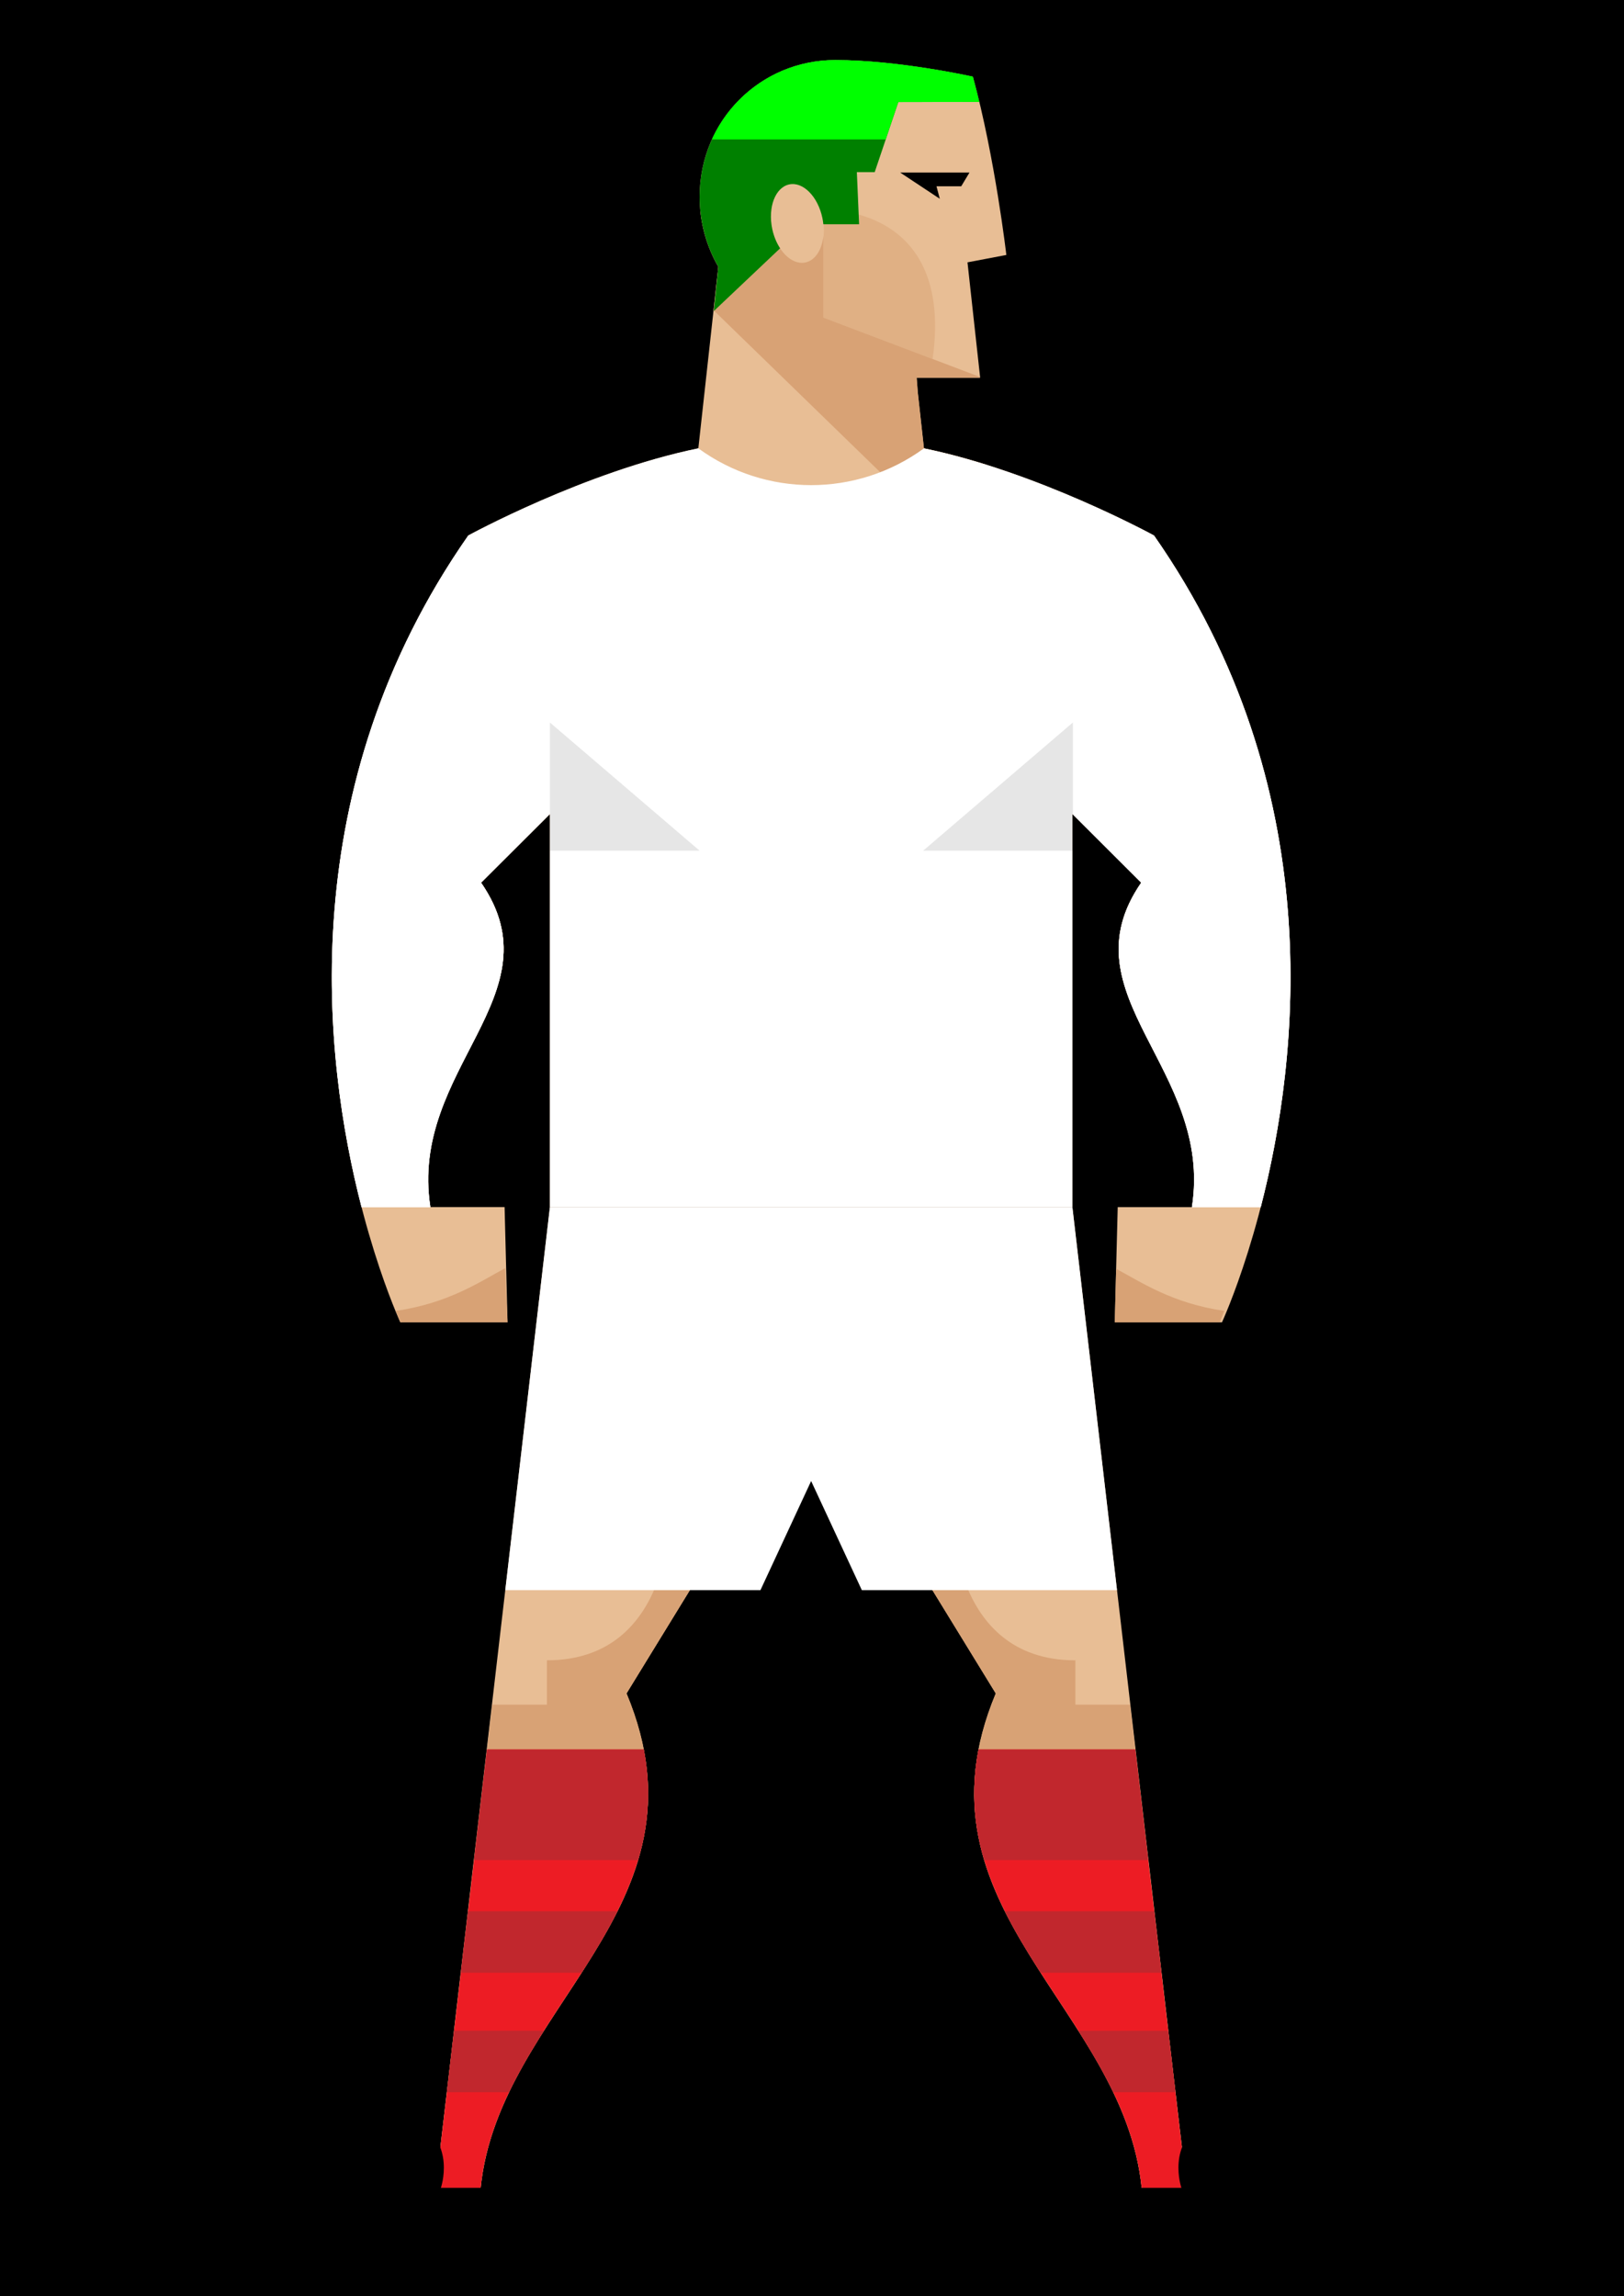 <?xml version="1.0" encoding="utf-8"?>
<svg version="1.1"
     xmlns="http://www.w3.org/2000/svg" x="0px" y="0px"
     viewBox="0 0 841.89 1190.55"
     style="enable-background:new 0 0 841.89 1190.55;" xml:space="preserve">
<rect x="0" y="0" width="841.89" height="1190.55" fill="#333333" stroke="none"/>
<style type="text/css">
	.st0{fill:#02562C;}
	.st1{fill:#E8BE95;}
	.st2{fill:#D8A275;}
	.st3{opacity:0.5;fill:#D8A275;}
	.st4{opacity:0.75;fill:#A67C52;}
	.st5{fill:#EFD9A0;}
	.st6{fill:#0071BC;}
	.st7{fill:#603813;}
	.st8{opacity:0.37;fill:#603813;}
	.st9{fill:#ED1C24;}
	.st10{fill:#C1272D;}
	.st11{fill:#F15A24;}
	.st12{fill:#F7931E;}
	.st13{fill:#9E005D;}
	.st14{fill:#009245;}
	.st15{fill:#8CC63F;}
	.st16{fill:#E84E1F;}
	.st17{fill:#FCEE21;}
	.st18{fill:#D9E021;}
	.st19{fill:#ED1E79;}
	.st20{fill:#FFFFFF;}
	.st21{fill:#29ABE2;}
	.st22{fill:#D4145A;}
	.st23{fill:#FBB03B;}
	.st24{opacity:0.1;}
</style>
    <switch>
	<g>
		<g id="Background">
			<path d="M845.07-8.88H6.61c-6.6,0-12,5.4-12,12v1178.94c0,6.6,5.4,12,12,12h838.46c6.6,0,12-5.4,12-12V3.12
				C857.07-3.48,851.67-8.88,845.07-8.88z"/>
		</g>
        <g id="Body">
			<path class="st1" d="M598.2,277.61c0,0-60.36-33.06-119.22-45.15l-3.19-28.96l-0.58-7.66h32.91l-6.57-59.82l20.14-3.83
				c0,0-5.79-50.14-17.32-92.45c0,0-38.47-8.62-71.31-8.62c-38.86,0-70.37,31.2-70.37,70.87c0,13.27,3.55,25.68,9.7,36.34
				l-10.37,94.12c-58.86,12.09-119.22,45.15-119.22,45.15c-135.11,193.46-35.27,407.98-35.27,407.98h1.16h54.42l-1.53-59.72h-38.47
				c-11.26-71.83,66.62-109.8,26.27-168.22l35.7-35.63v203.85l0,0h101.79h1.16h64.95h1.16h101.79l0,0V422.02l35.7,35.63
				c-40.34,58.42,37.53,96.39,26.27,168.22h-38.47l-1.53,59.72h54.42h1.16C633.47,685.59,733.31,471.06,598.2,277.61z"/>
            <line class="st2" x1="370.1" y1="160.83" x2="370.1" y2="160.83"/>
            <path class="st1" d="M555.93,625.87H420.5H285.07l-59.73,512.71h23.46c6.57-96.98,123.14-147.71,76-260.57l95.7-156.03
				l95.7,156.03c-47.14,112.85,69.43,163.59,76,260.57h23.46L555.93,625.87z"/>
            <g>
				<path class="st2" d="M324.8,878.01L324.8,878.01l53.24-86.8l-30.72-7.94c0,0,1.88,77.57-63.8,77.57v22.98h-28.33l-29.84,254.75
					h23.46c0.08-1.14,0.18-2.27,0.29-3.4C258.11,1040.41,371.38,989.54,324.8,878.01z"/>
                <path class="st2" d="M585.82,883.83h-28.33v-22.98c-65.68,0-63.8-77.57-63.8-77.57l-30.72,7.94l53.24,86.8v0
					c-46.58,111.52,66.69,162.39,75.71,257.16c0.11,1.13,0.22,2.27,0.29,3.4h23.46L585.82,883.83z"/>
			</g>
            <path class="st3" d="M483.47,186.13c11.34-80.56-56.61-77.33-56.61-77.33v7.48v5.96v42.44L483.47,186.13z"/>

            <ellipse transform="matrix(0.98 -0.2 0.2 0.98 -14.813 84.897)" class="st1" cx="413.33"
                     cy="115.86" rx="13.31" ry="20.66"/>
            <path class="st2" d="M499.79,237.53c-0.22-0.06-0.44-0.12-0.66-0.18c-1.25-0.35-2.5-0.69-3.76-1.02
				c-0.03-0.01-0.06-0.02-0.09-0.02c-1.19-0.31-2.38-0.62-3.57-0.92c-0.27-0.07-0.55-0.14-0.82-0.21c-1.23-0.31-2.46-0.61-3.69-0.9
				c-0.03-0.01-0.06-0.01-0.1-0.02c-1.18-0.28-2.36-0.55-3.55-0.81c-0.3-0.07-0.61-0.14-0.91-0.2c-1.22-0.27-2.43-0.53-3.65-0.78
				c0,0,0,0-0.01,0l-3.19-28.96l-0.58-7.66h32.62l-0.03-0.49l-80.94-30.69v-42.44c-0.72,7.15-4.17,12.72-9.28,13.84
				c-7.18,1.57-14.91-6.21-17.25-17.37c-0.77-3.65-0.85-7.2-0.39-10.39h-36.97c0.94,10.89,4.26,21.07,9.42,30.02l-2.49,22.61
				l0.3,0.19l97.13,94.42h45.1l-0.93-14.55c-1.23-0.39-2.47-0.77-3.71-1.14c-0.17-0.05-0.33-0.1-0.5-0.15
				C504.8,238.96,502.3,238.23,499.79,237.53z"/>
            <g>
				<path class="st2" d="M634.65,679.67c-27.15-3.95-43.11-14.96-56.03-21.81l-0.71,27.73h54.42
					C632.32,685.59,633.19,683.54,634.65,679.67z"/>
                <path class="st2" d="M207.53,685.59h55.58l-1.27-28.05c-12.77,6.82-29.06,18.12-56.64,22.13
					C206.65,683.54,207.53,685.59,207.53,685.59z"/>
			</g>
            <g>
				<path class="st2" d="M285.07,422.95l0.35-0.93v-34.77c-0.37,11.99-5.96,60.97-72.13,71.31l45.32,50.46
					c4.48-16.19,3.66-32.71-9.23-51.37l35.7-35.63V422.95z"/>
                <path class="st2" d="M555.58,387.25v34.77l0.35,0.93v-0.93l35.7,35.63c-12.88,18.66-13.7,35.18-9.23,51.37l45.32-50.46
					C561.54,448.22,555.95,399.25,555.58,387.25z"/>
                <path class="st2" d="M555.58,387.25v-2.66C555.58,384.6,555.53,385.55,555.58,387.25z"/>
                <path class="st2" d="M285.42,384.6v2.66C285.47,385.55,285.42,384.6,285.42,384.6z"/>
			</g>
		</g>
        <g id="Hair_Bottom_Layer" opacity="1" fill="green">
			<path  d="M370.08,161.08l0.12,0.05l34.21-32.38c-1.83-2.79-3.28-6.21-4.09-10.05c-2.35-11.17,1.58-21.49,8.76-23.07
				c7.18-1.57,14.91,6.21,17.25,17.37c0.23,1.1,0.38,2.19,0.5,3.27l0.03,0h18.5l-1.16-27.01h9.25L465.7,52.9l42.08-0.06
				c-0.36-1.45-1.88-7.28-2.25-8.71c-0.01-0.03-0.01-0.05-0.02-0.08c-0.37-1.44-0.76-2.88-1.14-4.3c0,0-38.47-8.62-71.31-8.62
				c-38.86,0-70.37,31.2-70.37,70.87c0,13.27,3.55,25.68,9.7,36.34L370.08,161.08z"/>
		</g>
        <g id="Hair_Top_Layer" opacity="1" fill="lime">
			<path  d="M428.88,31.25c-0.82,0.05-1.63,0.11-2.44,0.18c-0.29,0.03-0.57,0.05-0.86,0.08
				c-0.5,0.05-0.98,0.12-1.48,0.19c-0.55,0.07-1.1,0.13-1.64,0.21c-0.2,0.03-0.39,0.07-0.59,0.1c-0.85,0.13-1.69,0.28-2.52,0.45
				c-0.33,0.07-0.67,0.13-1,0.2c-0.76,0.16-1.52,0.34-2.28,0.52c-0.27,0.07-0.54,0.13-0.81,0.2c-0.96,0.25-1.92,0.52-2.87,0.81
				c-0.32,0.1-0.63,0.2-0.95,0.3c-0.66,0.21-1.32,0.43-1.98,0.67c-0.37,0.13-0.74,0.26-1.11,0.4c-0.58,0.22-1.16,0.45-1.74,0.68
				c-0.09,0.03-0.17,0.07-0.26,0.1c-0.36,0.15-0.72,0.29-1.07,0.44c-0.74,0.32-1.46,0.65-2.19,0.99c-0.04,0.02-0.08,0.04-0.13,0.06
				c-0.41,0.19-0.81,0.39-1.21,0.59c-0.24,0.12-0.47,0.24-0.71,0.36c-0.25,0.13-0.51,0.26-0.76,0.39c-0.42,0.22-0.85,0.44-1.26,0.67
				c-0.51,0.28-1,0.57-1.5,0.86c-0.7,0.41-1.39,0.83-2.07,1.26c-0.39,0.24-0.77,0.49-1.15,0.74c-0.47,0.31-0.94,0.63-1.4,0.95
				c-0.32,0.22-0.63,0.45-0.95,0.67c-0.83,0.6-1.65,1.22-2.45,1.85c-0.01,0.01-0.03,0.02-0.04,0.03c-0.8,0.64-1.6,1.29-2.37,1.96
				c-0.2,0.17-0.4,0.34-0.6,0.52c-0.51,0.45-1.01,0.9-1.5,1.37c-0.03,0.03-0.06,0.06-0.1,0.09c-0.11,0.11-0.23,0.22-0.34,0.32
				c-1.63,1.56-3.19,3.19-4.67,4.9c-0.03,0.03-0.05,0.06-0.08,0.1c-0.06,0.07-0.12,0.14-0.18,0.21c-2.09,2.45-4.02,5.04-5.77,7.77
				c-0.03,0.04-0.05,0.08-0.08,0.12c-1.77,2.78-3.36,5.69-4.73,8.73v0l0,0h90.1l6.52-19.38l41.97-0.06
				c-1.05-4.42-2.14-8.82-3.31-13.09c0,0-38.47-8.62-71.31-8.62c-1.09,0-2.17,0.03-3.24,0.08C429.5,31.21,429.19,31.23,428.88,31.25
				z"/>
		</g>
        <g id="Eye">
			<polygon points="466.67,89.47 502.58,89.47 498.3,96.59 485.48,96.59 487.19,103.07 			"/>
		</g>
        <g id="Beard" opacity="0" fill="green">
			<path d="M475.21,195.84h32.91l-3.43-29.99h-5.32V175c0,0-52.41-0.5-54-58.72h-18.5v48.39c0,0,16.46,21.93,48.4,31.93
				L475.21,195.84z"/>
		</g>
        <g id="Moustache" opacity="0" fill="green">
			<path d="M511.61,134.11h-19c-11.42,0-19.5,10.25-19.5,18.76v0V170l0,0c6.11,0,11.07-5.06,11.07-11.3v-5.84h10.29
				C505.78,152.87,511.99,142.53,511.61,134.11z"/>
		</g>
        <g id="Stubble" opacity="0" fill="gray">
			<path  d="M475.21,195.84L475.21,195.84L475.21,195.84l32.91,0l-3.43-29.99h-5.32V175l0,0
				c-8.95-2.36-15.19-10.45-15.19-19.7v-4.84h18.96l-1.59-14.44h-8.93c-11.42,0-19.5,8.34-19.5,16.85v0v14.69
				c-13.35-7.38-26.95-22.05-27.75-51.28h-18.5v48.39c0,0,16.46,21.93,48.4,31.93L475.21,195.84z"/>
		</g>
        <g id="Socks" opacity="1">
			<g>
				<path class="st9"
                      d="M225.34,1138.58h23.46c5.98-88.24,103.01-138.21,84.93-231.51h-81.27L225.34,1138.58z"/>
                <path class="st9"
                      d="M615.66,1138.58l-27.12-231.51h-81.27c-18.08,93.31,78.96,143.27,84.93,231.51H615.66z"/>
			</g>
		</g>
        <g id="Upper_Sock" opacity="1">
			<g>
				<path class="st10" d="M252.46,907.07l-6.71,57.33h85.04c5.24-17.54,7.01-36.34,2.95-57.33H252.46z"/>
                <path class="st10" d="M588.54,907.07h-81.27c-4.07,21-2.3,39.79,2.95,57.33h85.04L588.54,907.07z"/>
			</g>
		</g>
        <g id="Sock_Stripes" opacity="1">
			<g>
				<path class="st10" d="M242.63,990.95l-3.73,31.87h62.61c6.72-10.46,13.14-20.99,18.57-31.87H242.63z"/>
                <path class="st10" d="M263.89,1084.78c5.27-10.97,11.5-21.51,18.06-31.87h-46.57l-3.73,31.87H263.89z"/>
                <path class="st10" d="M605.62,1052.92h-46.57c6.56,10.36,12.79,20.9,18.06,31.87h32.25L605.62,1052.92z"/>
                <path class="st10" d="M520.92,990.95c5.43,10.87,11.85,21.41,18.57,31.87h62.61l-3.73-31.87H520.92z"/>
			</g>
		</g>
        <g id="Boots" opacity="1">
			<g>
				<path d="M215.83,1099.45c20.81,11.8,12.72,34.9,12.72,34.9h20.97l0.69,32.38H149.92l69.38-30.69L215.83,1099.45z"/>
                <path d="M625.17,1099.45c-20.81,11.8-12.72,34.9-12.72,34.9h-20.97l-0.69,32.38h100.29l-69.38-30.69L625.17,1099.45z"/>
			</g>
		</g>
        <g id="Shorts" opacity="1" fill="white">
			<polygon points="555.93,625.87 420.5,625.87 285.07,625.87 261.94,824.46 394.22,824.46 420.5,767.89
				446.78,824.46 579.06,824.46 			"/>
		</g>
        <g id="Short_trim" opacity="0" fill="white">
			<g>
				<polygon class="st10"
                         points="446.78,824.46 579.06,824.46 577.08,807.44 438.87,807.44 				"/>
                <polygon class="st10"
                         points="402.13,807.44 263.92,807.44 261.94,824.46 394.22,824.46 				"/>
			</g>
		</g>
        <g id="Short_Sleeve" opacity="0">
			<path class="st11" d="M574.32,440.38h89.53c-8.3-52.44-27.7-108.44-65.65-162.77c0,0-60.36-33.06-119.22-45.15l0,0
				c-34.84,25.43-82.12,25.43-116.96,0l0,0c-58.86,12.09-119.22,45.15-119.22,45.15c-37.95,54.34-57.35,110.33-65.65,162.77h89.53
				l18.39-18.36v203.85h101.79h1.16h64.95h1.16h101.79V422.02L574.32,440.38z"/>
		</g>
        <g id="Long_Sleeve" opacity="1" fill="white">
			<path  d="M591.62,457.65c-40.34,58.42,37.53,96.39,26.27,168.22h35.68c19.96-77.29,35.9-217.58-55.37-348.26
				c0,0-60.36-33.06-119.22-45.15l0,0c-34.84,25.43-82.12,25.43-116.96,0l0,0c-58.86,12.09-119.22,45.15-119.22,45.15
				c-91.27,130.68-75.32,270.98-55.37,348.26h35.68c-11.26-71.83,66.62-109.8,26.27-168.22l35.7-35.63v203.85h101.79h1.16h64.95
				h1.16h101.79V422.02L591.62,457.65z"/>
		</g>
        <g id="LongSleeve" opacity="1" fill="white">
			<g>
				<path  d="M187.43,625.87h35.68c-11.26-71.83,66.62-109.8,26.27-168.22l35.7-35.63v-34.77L242.8,277.61
					C151.53,408.29,167.47,548.58,187.43,625.87z"/>
                <path  d="M653.57,625.87h-35.68c11.26-71.83-66.62-109.8-26.27-168.22l-35.7-35.63v-34.77l42.28-109.65
					C689.47,408.29,673.53,548.58,653.57,625.87z"/>
			</g>
		</g>
        <g id="ShortSleeve" opacity="0">
			<g>
				<path class="st13"
                      d="M285.07,387.25L242.8,277.61c-37.95,54.34-57.35,110.33-65.65,162.77h89.53l18.39-18.36V387.25z"/>
                <path class="st13"
                      d="M555.93,387.25v34.77l18.39,18.36h89.53c-8.3-52.44-27.7-108.44-65.65-162.77L555.93,387.25z"/>
			</g>
		</g>
        <g id="Hoops_Long_Sleeve" opacity="0">
			<g>
				<rect x="285.07" y="450.65" class="st14" width="270.85" height="48.92"/>
                <rect x="285.07" y="352.28" class="st14" width="270.85" height="48.92"/>
                <path class="st14" d="M285.07,302.83h270.85v-45.3c-2.82-1.2-5.73-2.41-8.73-3.62H391.4h-97.6c-3,1.22-5.91,2.43-8.73,3.62
					V302.83z"/>
                <rect x="285.07" y="549.02" class="st14" width="270.85" height="48.92"/>
			</g>
		</g>
        <g id="Hoops_Short_Sleeve" opacity="0">
			<g>
				<rect x="285.07" y="450.65" class="st15" width="270.85" height="48.92"/>
                <rect x="285.07" y="352.28" class="st15" width="270.85" height="48.92"/>
                <path class="st15"
                      d="M285.07,302.83h270.85v-45.3c-2.82-1.2-5.73-2.41-8.73-3.62H293.8c-3,1.22-5.91,2.43-8.73,3.62V302.83z"/>
                <rect x="285.07" y="549.02" class="st15" width="270.85" height="48.92"/>
			</g>
		</g>
        <g id="Stripe" opacity="0">
			<g>
				<path class="st16" d="M393.7,247.85v378.02h53.59V247.85C429.78,252.76,411.22,252.76,393.7,247.85z"/>
                <path class="st16" d="M502.19,625.87h53.59v-368.4c-15.61-6.63-34.23-13.71-53.59-19.26V625.87z"/>
                <path class="st16" d="M338.81,238.21c-19.36,5.55-37.99,12.63-53.59,19.26v368.4h53.59V238.21z"/>
			</g>
		</g>
        <g id="Boca_Stripe" opacity="0">
			<rect x="285.07" y="380.19" class="st17" width="270.85" height="83.21"/>
		</g>
        <g id="Rovers_Shirt_Panel_Long_Sleeve" opacity="0">
			<path class="st18" d="M598.2,277.61c0,0-60.36-33.06-119.22-45.15l0,0c-17.42,12.72-37.95,19.07-58.48,19.07v42.5v331.84h32.48
				h1.16h101.79V422.02l0,0v0l35.7,35.63c-8.83,12.78-11.99,24.58-11.68,35.97c0.05,1.63,0.16,3.25,0.34,4.86
				c0.18,1.61,0.43,3.22,0.73,4.82c0.15,0.8,0.32,1.6,0.5,2.4c1.27,5.59,3.21,11.12,5.56,16.67c1.68,3.97,3.56,7.94,5.56,11.95
				c0.8,1.6,1.61,3.22,2.44,4.83c0.41,0.81,0.83,1.62,1.25,2.43c2.09,4.06,4.23,8.18,6.32,12.37c0.42,0.84,0.83,1.68,1.25,2.52
				c2.89,5.91,5.65,11.99,7.99,18.3c3.69,9.91,6.37,20.4,7,31.74c0.17,3.09,0.19,6.25,0.03,9.47c-0.16,3.22-0.49,6.52-1.02,9.88
				h35.68C673.53,548.58,689.47,408.29,598.2,277.61z"/>
		</g>
        <g id="Rovers_Shirt_Panel_Short_Sleeve" opacity="0">
			<path class="st19" d="M663.85,440.38c-8.3-52.44-27.7-108.44-65.65-162.77c0,0-60.36-33.06-119.22-45.15l0,0
				c-17.42,12.72-37.95,19.07-58.48,19.07v42.5v331.84h32.48h1.16h101.79V422.02l0,0v0l18.39,18.36h21.61H663.85z"/>
		</g>
        <g id="Pinstripe" opacity="0">
			<g>
				<path class="st20" d="M362.02,232.46L362.02,232.46c-1.15,0.24-2.3,0.48-3.45,0.73v392.68h15.61V240.04
					C370,237.82,365.93,235.31,362.02,232.46z"/>
                <path class="st20" d="M303.94,249.92v375.95h15.61v-381.6C314.21,246.1,308.99,248,303.94,249.92z"/>
                <path class="st20" d="M522.48,244.62v381.25h15.61V250.31C533.05,248.38,527.83,246.47,522.48,244.62z"/>
                <path class="st20" d="M478.98,232.46L478.98,232.46c-3.59,2.62-7.31,4.95-11.14,7.03v386.38h15.61V233.42
					C481.96,233.09,480.47,232.76,478.98,232.46z"/>
                <path class="st20" d="M413.21,251.26v374.61h15.61v-374.7C423.63,251.61,418.41,251.64,413.21,251.26z"/>
			</g>
		</g>
        <g id="Villa_style_LS" opacity="0">
			<path class="st21" d="M515.89,242.42c44.75,14.62,82.31,35.19,82.31,35.19c91.27,130.68,75.32,270.98,55.37,348.26h-35.68
				c11.26-71.83-66.62-109.8-26.27-168.22l-35.7-35.63v203.85h-40.03V242.42z M325.11,625.87V242.42
				c-44.75,14.62-82.31,35.19-82.31,35.19c-91.27,130.68-75.32,270.98-55.37,348.26h35.68c-11.26-71.83,66.62-109.8,26.27-168.22
				l35.7-35.63v203.85H325.11z"/>
		</g>
        <g id="Villa_Style_SS" opacity="0">
			<g>
				<path class="st21" d="M246.6,275.59c-0.02,0.01-0.05,0.03-0.07,0.04c-0.78,0.41-1.45,0.76-1.99,1.05
					c-0.02,0.01-0.04,0.02-0.05,0.03c-0.26,0.14-0.49,0.26-0.69,0.37c-0.03,0.01-0.05,0.03-0.07,0.04c-0.18,0.1-0.35,0.19-0.48,0.26
					c0,0-0.01,0-0.01,0c-0.14,0.08-0.24,0.13-0.32,0.17c-0.01,0-0.01,0.01-0.02,0.01c-0.05,0.03-0.09,0.05-0.09,0.05
					c-1.32,1.89-2.61,3.78-3.89,5.68c-0.41,0.61-0.81,1.22-1.22,1.83c-0.86,1.29-1.72,2.59-2.56,3.89
					c-0.46,0.71-0.91,1.42-1.37,2.13c-0.78,1.22-1.55,2.44-2.32,3.66c-0.45,0.72-0.89,1.43-1.33,2.15
					c-0.79,1.28-1.56,2.56-2.33,3.84c-0.38,0.63-0.77,1.27-1.14,1.9c-1.1,1.86-2.19,3.72-3.25,5.58c-0.15,0.27-0.3,0.54-0.45,0.81
					c-0.93,1.65-1.85,3.29-2.76,4.94c-0.39,0.71-0.77,1.42-1.15,2.13c-0.64,1.19-1.28,2.38-1.91,3.58c-0.42,0.8-0.84,1.6-1.25,2.4
					c-0.58,1.11-1.14,2.22-1.71,3.33c-0.42,0.82-0.83,1.65-1.24,2.47c-0.56,1.13-1.11,2.26-1.66,3.39
					c-0.38,0.78-0.77,1.57-1.14,2.35c-0.7,1.46-1.37,2.92-2.05,4.38c-0.49,1.06-0.97,2.12-1.45,3.18c-0.53,1.17-1.05,2.34-1.56,3.5
					c-0.41,0.93-0.8,1.85-1.2,2.78c-0.41,0.95-0.82,1.91-1.22,2.86c-0.41,0.98-0.82,1.97-1.22,2.95c-0.36,0.89-0.72,1.77-1.08,2.66
					c-0.41,1.02-0.82,2.04-1.21,3.06c-0.32,0.82-0.64,1.65-0.95,2.47c-0.41,1.07-0.82,2.14-1.22,3.21c-0.2,0.53-0.39,1.06-0.58,1.59
					c-0.9,2.45-1.77,4.9-2.62,7.35c-0.19,0.54-0.38,1.08-0.56,1.61c-0.41,1.22-0.82,2.44-1.22,3.65c-0.2,0.62-0.41,1.24-0.61,1.86
					c-0.4,1.23-0.78,2.45-1.17,3.67c-0.18,0.57-0.36,1.15-0.53,1.72c-0.39,1.28-0.78,2.56-1.16,3.84c-0.12,0.41-0.24,0.82-0.36,1.23
					c-1.84,6.29-3.5,12.55-4.98,18.78c-0.06,0.26-0.13,0.53-0.19,0.79c-0.35,1.47-0.69,2.94-1.02,4.4c-0.06,0.25-0.11,0.5-0.17,0.75
					c-1.83,8.2-3.36,16.34-4.64,24.4c0,0,0,0,0,0.01h89.53l18.39-18.36v203.85h40.03V242.42
					C288.79,254.28,257.2,270.07,246.6,275.59z"/>
                <path class="st21" d="M663.85,440.38C663.85,440.38,663.85,440.38,663.85,440.38c-1.28-8.06-2.81-16.2-4.64-24.4
					c-0.06-0.25-0.11-0.5-0.17-0.75c-0.33-1.47-0.67-2.93-1.02-4.4c-0.06-0.26-0.13-0.53-0.19-0.79
					c-1.49-6.23-3.15-12.49-4.98-18.78c-0.12-0.41-0.24-0.82-0.36-1.23c-0.38-1.28-0.77-2.56-1.16-3.84
					c-0.18-0.57-0.35-1.15-0.53-1.72c-0.38-1.22-0.77-2.45-1.17-3.67c-0.2-0.62-0.41-1.24-0.61-1.86c-0.4-1.22-0.8-2.43-1.22-3.65
					c-0.18-0.54-0.37-1.08-0.56-1.61c-0.84-2.45-1.72-4.9-2.62-7.35c-0.2-0.53-0.38-1.06-0.58-1.59c-0.4-1.07-0.81-2.14-1.22-3.21
					c-0.32-0.82-0.63-1.65-0.95-2.47c-0.4-1.02-0.81-2.04-1.21-3.06c-0.36-0.89-0.71-1.77-1.08-2.66c-0.4-0.98-0.81-1.97-1.22-2.95
					c-0.4-0.95-0.81-1.9-1.22-2.86c-0.4-0.93-0.79-1.85-1.2-2.78c-0.51-1.17-1.04-2.34-1.56-3.5c-0.48-1.06-0.96-2.12-1.45-3.18
					c-0.67-1.46-1.35-2.92-2.05-4.38c-0.37-0.78-0.76-1.57-1.14-2.35c-0.55-1.13-1.1-2.26-1.66-3.39c-0.41-0.82-0.83-1.65-1.24-2.47
					c-0.56-1.11-1.13-2.22-1.71-3.33c-0.42-0.8-0.83-1.6-1.25-2.4c-0.63-1.19-1.27-2.38-1.91-3.58c-0.38-0.71-0.76-1.42-1.15-2.13
					c-0.9-1.65-1.82-3.29-2.76-4.94c-0.15-0.27-0.3-0.54-0.45-0.81c-1.06-1.86-2.15-3.72-3.25-5.58c-0.38-0.63-0.76-1.27-1.14-1.9
					c-0.77-1.28-1.54-2.56-2.33-3.84c-0.44-0.72-0.89-1.43-1.33-2.15c-0.76-1.22-1.53-2.44-2.32-3.66
					c-0.45-0.71-0.91-1.42-1.37-2.13c-0.84-1.3-1.7-2.59-2.56-3.89c-0.41-0.61-0.81-1.22-1.22-1.83c-1.28-1.89-2.57-3.79-3.89-5.68
					c0,0-0.04-0.02-0.09-0.05c-0.01,0-0.01-0.01-0.02-0.01c-0.07-0.04-0.18-0.1-0.32-0.17c0,0-0.01,0-0.01,0
					c-0.13-0.07-0.29-0.16-0.48-0.26c-0.02-0.01-0.05-0.02-0.07-0.04c-0.2-0.11-0.43-0.23-0.69-0.37c-0.02-0.01-0.04-0.02-0.05-0.03
					c-0.54-0.29-1.21-0.64-1.99-1.05c-0.02-0.01-0.05-0.03-0.07-0.04c-10.61-5.53-42.19-21.31-78.51-33.18v383.46h40.03V422.02
					l18.39,18.36H663.85z"/>
			</g>
		</g>
        <g id="Sash" opacity="0">
			<path class="st22" d="M598.1,277.55c-2.1-1.14-40.84-22.07-85.94-36.33L285.07,483.73v128.11L598.1,277.55z"/>
		</g>
        <g id="Fade" opacity="0">
			<g>
				<rect x="285.07" y="569.23" class="st6" width="270.85" height="7.12"/>
                <rect x="285.07" y="584.02" class="st6" width="270.85" height="8.55"/>
                <rect x="285.07" y="598.57" class="st6" width="270.85" height="10.47"/>
                <rect x="285.07" y="554.27" class="st6" width="270.85" height="6.02"/>
                <rect x="285.07" y="508.8" class="st6" width="270.85" height="3.9"/>
                <polygon class="st6" points="285.07,612.76 285.07,625.87 386.87,625.87 388.02,625.87 452.98,625.87 454.13,625.87
					555.93,625.87 555.93,612.76 				"/>
                <rect x="285.07" y="524.03" class="st6" width="270.85" height="4.46"/>
                <rect x="285.07" y="539.19" class="st6" width="270.85" height="5.15"/>
			</g>
		</g>
        <g id="Chevron" opacity="0">
			<path class="st23" d="M420.5,368.58L308.23,248.31c-25.94,9.62-47.72,20.18-58.39,25.61L420.5,452.58l170.66-178.66
				c-10.66-5.43-32.45-16-58.39-25.61L420.5,368.58z"/>
		</g>
        <g id="ShortSleeve_cuff" opacity="0">
			<g>
				<path class="st10" d="M180.5,422.02c-1.27,6.16-2.39,12.29-3.35,18.36h89.53l18.39-18.36H180.5z"/>
                <path class="st10" d="M663.85,440.38c-0.96-6.07-2.08-12.2-3.35-18.36H555.93l18.39,18.36H663.85z"/>
			</g>
		</g>
        <g id="Cuff" opacity="0">
			<g>
				<path class="st10"
                      d="M616.69,590.86c2.4,10.82,3.18,22.39,1.2,35.01h35.68c2.73-10.55,5.37-22.29,7.69-35.01H616.69z"/>
                <path class="st10"
                      d="M179.74,590.86c2.31,12.72,4.96,24.46,7.69,35.01h35.68c-1.98-12.62-1.2-24.19,1.2-35.01H179.74z"/>
			</g>
		</g>
        <g id="Neckline" opacity="0">
			<path class="st11" d="M420.5,271.65c33.06,0,63.31-12.05,86.59-32c-9.24-2.79-18.7-5.26-28.11-7.19l0,0
				c-34.84,25.43-82.12,25.43-116.96,0l0,0c-9.42,1.93-18.87,4.41-28.11,7.19C357.19,259.6,387.44,271.65,420.5,271.65z"/>
		</g>
        <g id="Pectoral_Shadow">
			<g class="st24">
				<polygon points="285.07,374.6 285.07,441.07 362.7,441.07"/>
                <polygon points="556.19,374.6 556.19,441.07 478.56,441.07"/>
			</g>
		</g>
	</g>
</switch>
</svg>
